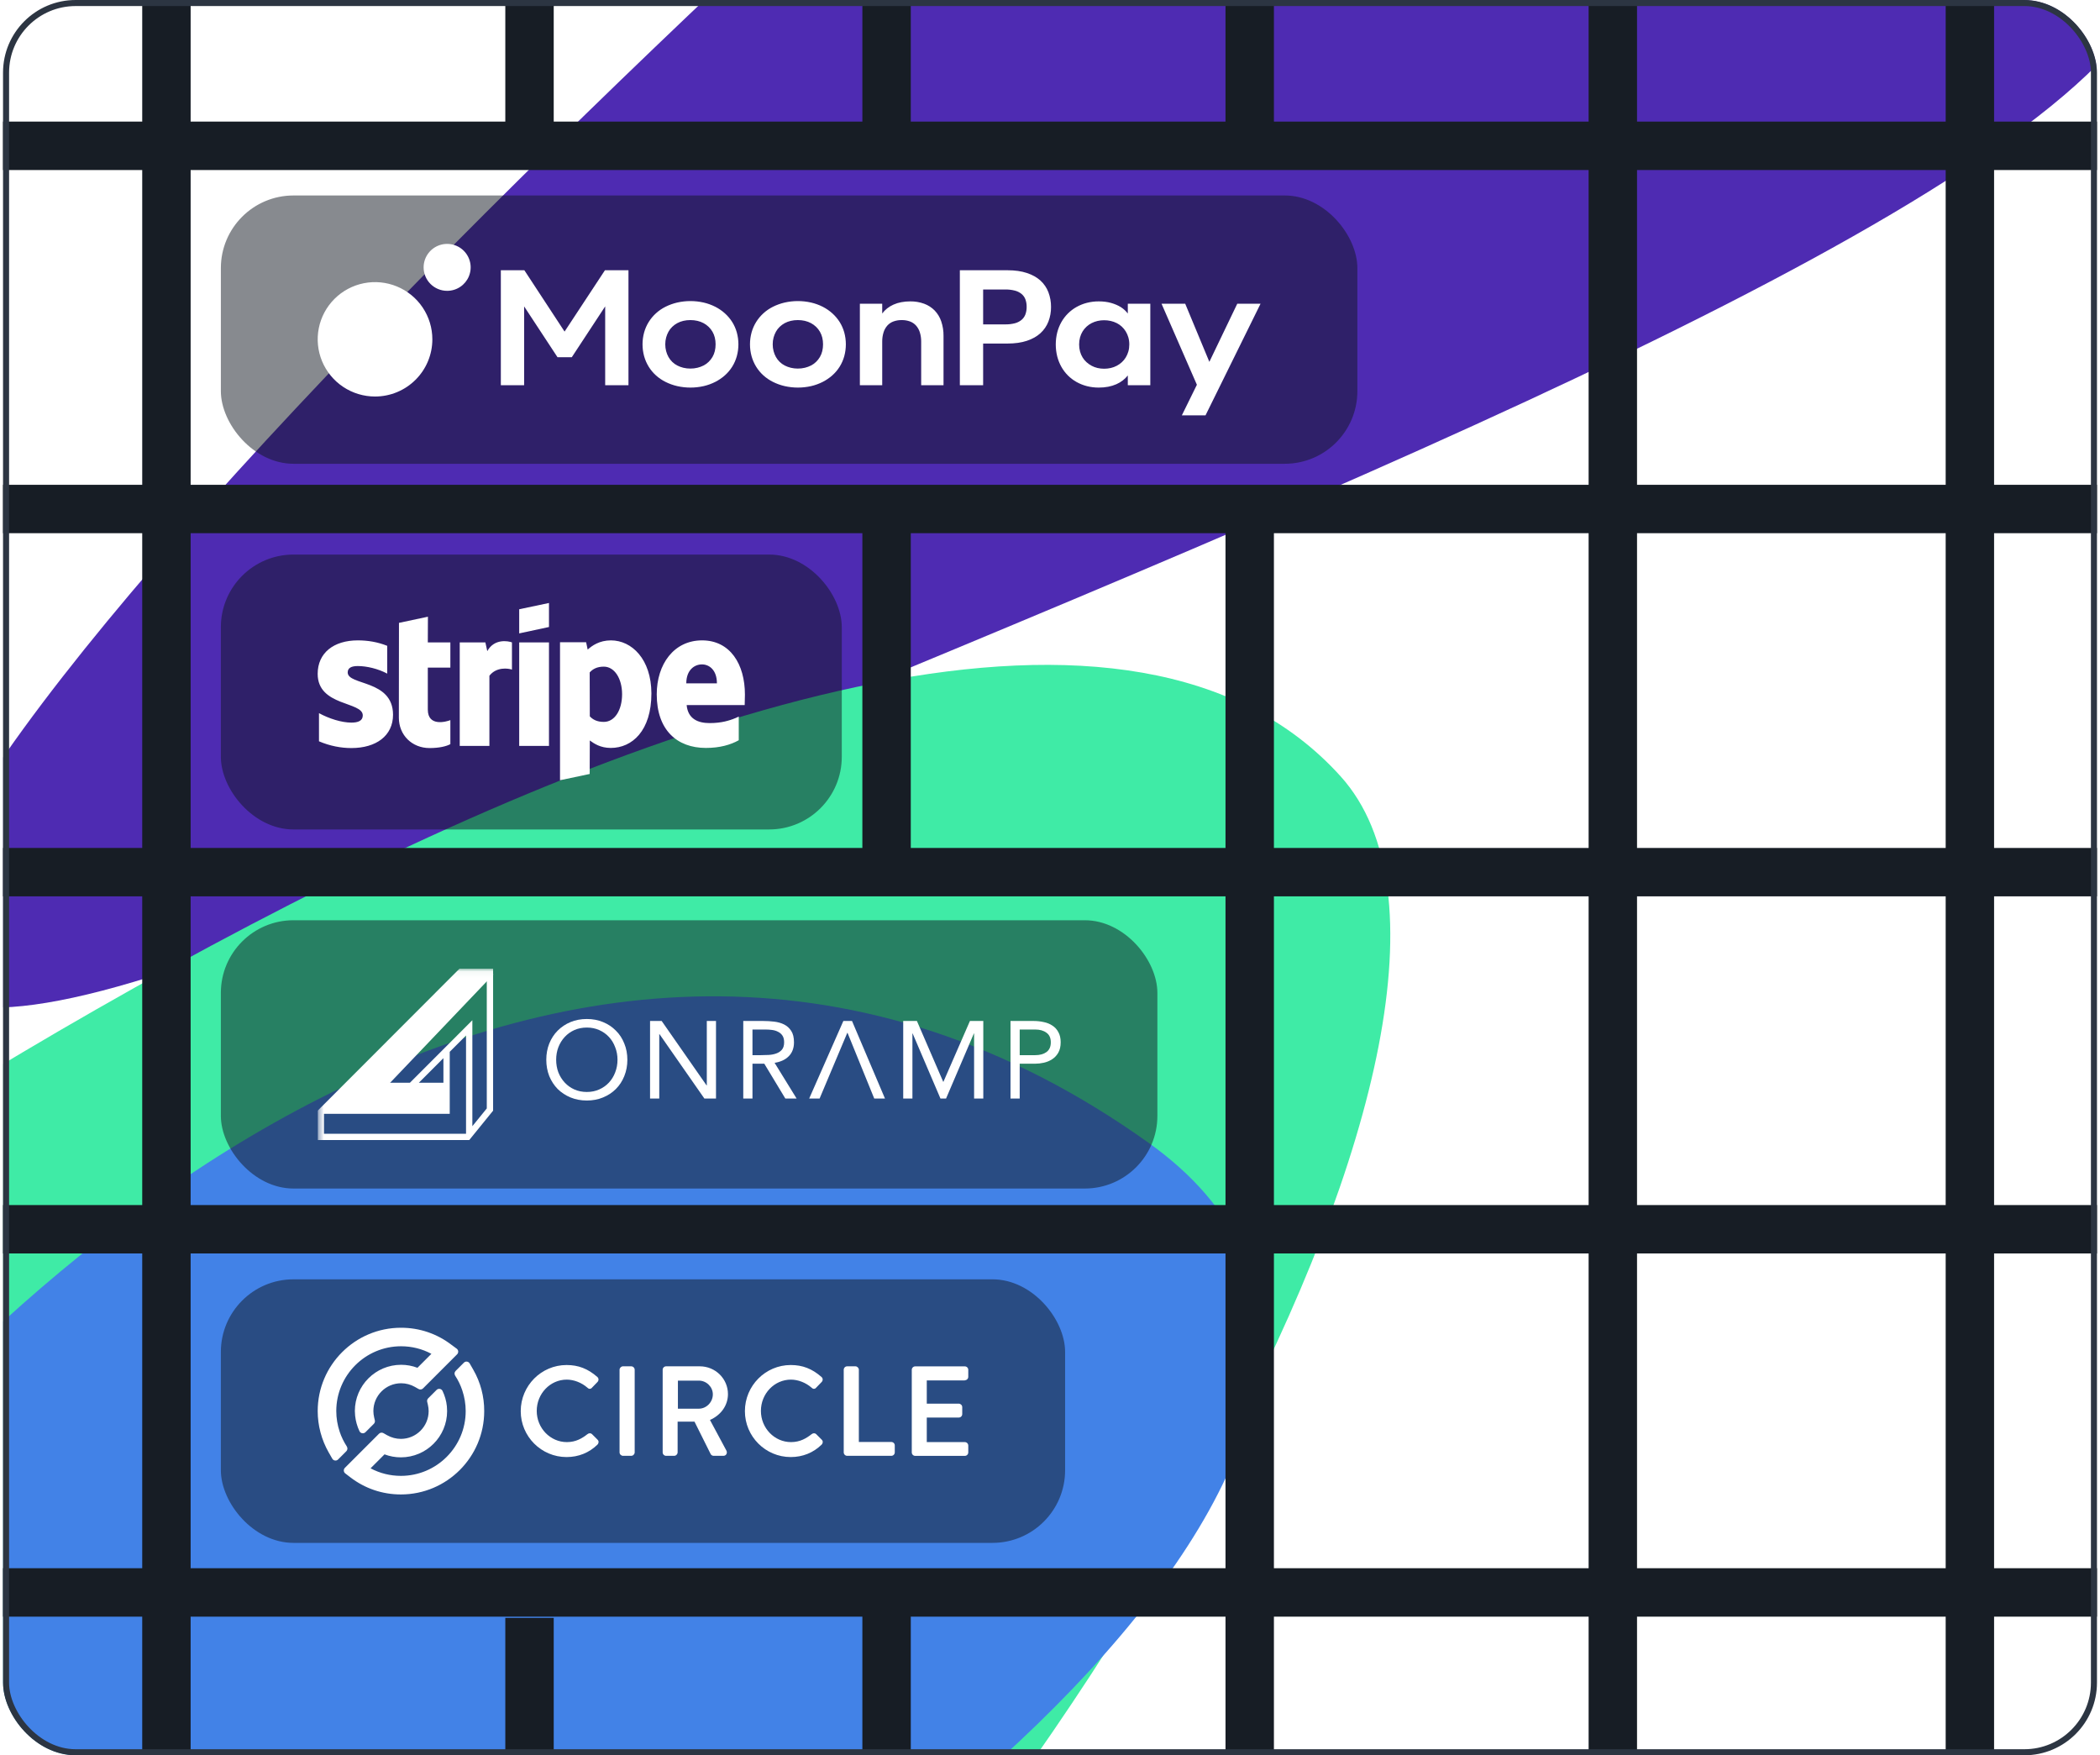 <svg width="347" height="290" viewBox="0 0 347 290" fill="none" xmlns="http://www.w3.org/2000/svg">
<g clip-path="url(#clip0_7863_43944)">
<g filter="url(#filter0_f_7863_43944)">
<path d="M174.587 -53.356C64.415 44.327 -113.59 221.699 55.769 149.72C267.467 59.747 547.752 -35.971 174.587 -53.356Z" fill="#4E2BB2"/>
</g>
<g filter="url(#filter1_f_7863_43944)">
<path d="M-90.69 238.689C-86.945 232.145 153.63 53.045 221.517 128.259C289.403 203.472 -85.712 683.454 -90.69 238.689Z" fill="#3FEBA6"/>
</g>
<g filter="url(#filter2_f_7863_43944)">
<path d="M189.848 188.851C94.949 121.026 -3.529 211.47 -40.906 265.17L-51.943 280.303C-190.013 523.347 308.471 273.633 189.848 188.851Z" fill="#4282E7"/>
</g>
<rect x="321.5" y="-18.908" width="8" height="332" fill="#171D25"/>
<rect x="23.5" y="-18.908" width="8" height="332" fill="#171D25"/>
<rect x="411.5" y="20.092" width="8" height="581" transform="rotate(90 411.5 20.092)" fill="#171D25"/>
<rect x="83.496" y="267.297" width="8" height="46" fill="#171D25"/>
<rect x="411.5" y="80.093" width="8" height="581" transform="rotate(90 411.5 80.093)" fill="#171D25"/>
<rect x="142.496" y="87.297" width="8" height="53" fill="#171D25"/>
<rect x="411.5" y="140.093" width="8" height="581" transform="rotate(90 411.5 140.093)" fill="#171D25"/>
<rect x="202.5" y="86.297" width="8" height="227" fill="#171D25"/>
<rect x="411.5" y="199.093" width="8" height="581" transform="rotate(90 411.5 199.093)" fill="#171D25"/>
<rect x="262.5" y="-18.908" width="8" height="332" fill="#171D25"/>
<rect x="411.5" y="259.093" width="8" height="581" transform="rotate(90 411.5 259.093)" fill="#171D25"/>
<rect x="83.496" y="-19.704" width="8" height="46" fill="#171D25"/>
<rect x="142.496" y="-28.704" width="8" height="53" fill="#171D25"/>
<rect x="202.5" y="-28.704" width="8" height="53" fill="#171D25"/>
<rect x="142.496" y="263.297" width="8" height="53" fill="#171D25"/>
<rect x="36.496" y="32.296" width="187.794" height="44.326" rx="12" fill="#111720" fill-opacity="0.5"/>
<g clip-path="url(#clip1_7863_43944)">
<path d="M197.772 63.569L191.93 50.181H195.842L199.832 59.783L204.443 50.181H208.29L199.197 68.623H195.285L197.772 63.569ZM183.546 60.797C183.891 60.719 184.224 60.595 184.537 60.429C184.839 60.269 185.12 60.071 185.372 59.841C185.625 59.61 185.843 59.345 186.02 59.053C186.206 58.746 186.35 58.415 186.448 58.071C186.554 57.694 186.606 57.305 186.603 56.914C186.607 56.519 186.554 56.125 186.448 55.744C186.349 55.399 186.206 55.069 186.02 54.762C185.842 54.469 185.624 54.201 185.372 53.967C185.123 53.735 184.841 53.539 184.537 53.386C184.222 53.228 183.889 53.108 183.546 53.03C183.185 52.948 182.815 52.907 182.445 52.908C182.076 52.906 181.709 52.947 181.35 53.03C181.011 53.108 180.682 53.228 180.372 53.386C180.069 53.541 179.788 53.737 179.537 53.967C179.282 54.2 179.062 54.468 178.883 54.762C178.697 55.068 178.556 55.399 178.462 55.744C178.359 56.126 178.309 56.519 178.313 56.914C178.31 57.304 178.36 57.694 178.462 58.071C178.556 58.416 178.697 58.746 178.883 59.053C179.061 59.346 179.281 59.612 179.537 59.841C179.791 60.069 180.072 60.267 180.372 60.429C180.68 60.595 181.009 60.719 181.35 60.797C181.709 60.88 182.076 60.922 182.445 60.92C182.815 60.921 183.185 60.88 183.546 60.797ZM179.602 63.796C179.002 63.643 178.425 63.413 177.885 63.111C176.834 62.521 175.967 61.654 175.379 60.604C175.075 60.061 174.845 59.481 174.692 58.878C174.373 57.584 174.373 56.231 174.692 54.937C174.844 54.336 175.075 53.758 175.379 53.218C175.97 52.172 176.836 51.307 177.885 50.717C178.425 50.415 179.002 50.184 179.602 50.032C180.243 49.87 180.902 49.789 181.564 49.793C181.921 49.792 182.278 49.814 182.633 49.858C182.959 49.898 183.281 49.963 183.598 50.051C183.891 50.135 184.179 50.236 184.459 50.355C184.722 50.467 184.975 50.598 185.217 50.749C185.444 50.892 185.657 51.056 185.852 51.24C186.034 51.413 186.203 51.599 186.357 51.796V50.181H190.075V63.647H186.357V62.032C186.119 62.329 185.847 62.598 185.547 62.833C185.215 63.093 184.852 63.31 184.466 63.479C184.036 63.667 183.586 63.806 183.125 63.893C182.61 63.99 182.088 64.037 181.564 64.035C180.902 64.038 180.243 63.958 179.602 63.796ZM166.105 53.593C166.637 53.602 167.169 53.541 167.685 53.412C168.088 53.31 168.463 53.123 168.786 52.862C169.078 52.62 169.301 52.306 169.434 51.951C169.579 51.549 169.649 51.125 169.641 50.698C169.649 50.273 169.579 49.85 169.434 49.45C169.3 49.1 169.077 48.79 168.786 48.552C168.462 48.296 168.086 48.111 167.685 48.01C167.169 47.88 166.637 47.819 166.105 47.829H162.452V53.593L166.105 53.593ZM158.604 44.649H166.467C167.702 44.649 168.773 44.8 169.68 45.102C170.587 45.403 171.334 45.821 171.921 46.355C172.505 46.885 172.956 47.545 173.236 48.281C173.53 49.057 173.677 49.881 173.67 50.711C173.679 51.538 173.532 52.36 173.236 53.134C172.951 53.864 172.501 54.518 171.921 55.046C171.334 55.585 170.587 56.005 169.68 56.306C168.773 56.608 167.702 56.759 166.467 56.759H162.452V63.647H158.604V44.649ZM142.084 50.181H145.776V51.796C146.004 51.483 146.274 51.202 146.579 50.963C146.902 50.71 147.254 50.497 147.628 50.329C148.041 50.145 148.473 50.011 148.917 49.929C149.41 49.836 149.911 49.791 150.413 49.793C151.195 49.782 151.972 49.913 152.706 50.181C153.36 50.421 153.953 50.803 154.442 51.299C154.933 51.812 155.305 52.428 155.53 53.101C155.79 53.876 155.917 54.689 155.906 55.505V63.647H152.214V56.462C152.223 55.936 152.148 55.413 151.994 54.911C151.866 54.496 151.652 54.113 151.365 53.786C151.09 53.483 150.746 53.25 150.362 53.108C149.926 52.951 149.465 52.874 149.001 52.882C148.536 52.874 148.073 52.951 147.635 53.108C147.248 53.249 146.901 53.482 146.624 53.786C146.338 54.113 146.124 54.496 145.996 54.911C145.841 55.413 145.767 55.936 145.776 56.462V63.647H142.084V50.181ZM132.999 60.759C133.352 60.674 133.693 60.548 134.016 60.384C134.324 60.227 134.605 60.024 134.852 59.783C135.096 59.545 135.307 59.275 135.48 58.982C135.656 58.679 135.787 58.353 135.869 58.012C135.957 57.644 136 57.267 135.998 56.888C136 56.511 135.957 56.136 135.869 55.77C135.705 55.096 135.352 54.481 134.852 54C134.602 53.76 134.321 53.556 134.016 53.392C133.696 53.221 133.354 53.092 132.999 53.011C132.615 52.923 132.221 52.88 131.827 52.882C131.437 52.88 131.048 52.923 130.668 53.011C130.315 53.092 129.975 53.22 129.657 53.392C129.355 53.557 129.076 53.761 128.828 54C128.584 54.234 128.376 54.504 128.213 54.801C128.046 55.105 127.915 55.429 127.824 55.764C127.726 56.13 127.678 56.509 127.682 56.888C127.68 57.267 127.727 57.645 127.824 58.012C127.913 58.35 128.043 58.676 128.213 58.982C128.378 59.277 128.586 59.547 128.828 59.783C129.073 60.023 129.352 60.226 129.657 60.384C129.978 60.549 130.317 60.674 130.668 60.759C131.047 60.851 131.436 60.896 131.827 60.894C132.222 60.897 132.615 60.851 132.999 60.759ZM129.651 63.789C128.985 63.635 128.339 63.403 127.727 63.098C127.152 62.812 126.618 62.449 126.14 62.019C125.678 61.601 125.276 61.12 124.949 60.591C124.616 60.051 124.361 59.469 124.191 58.859C123.837 57.569 123.837 56.207 124.191 54.917C124.36 54.309 124.616 53.728 124.949 53.192C125.279 52.664 125.68 52.184 126.14 51.764C126.616 51.331 127.15 50.965 127.727 50.678C128.339 50.374 128.985 50.142 129.651 49.987C131.092 49.66 132.588 49.66 134.029 49.987C134.691 50.14 135.333 50.372 135.94 50.678C136.514 50.97 137.047 51.334 137.527 51.764C137.994 52.182 138.402 52.663 138.738 53.192C139.074 53.727 139.332 54.308 139.502 54.917C139.856 56.207 139.856 57.569 139.502 58.859C139.331 59.469 139.074 60.053 138.738 60.591C138.404 61.122 137.996 61.603 137.527 62.019C137.046 62.445 136.513 62.807 135.94 63.098C135.335 63.403 134.696 63.635 134.036 63.789C132.592 64.117 131.094 64.117 129.651 63.789ZM115.245 60.759C115.597 60.674 115.938 60.548 116.262 60.384C116.569 60.227 116.851 60.024 117.097 59.783C117.341 59.545 117.552 59.275 117.725 58.982C117.902 58.679 118.033 58.353 118.114 58.012C118.202 57.644 118.246 57.267 118.243 56.888C118.246 56.511 118.202 56.136 118.114 55.77C117.951 55.096 117.598 54.481 117.097 54C116.848 53.76 116.566 53.556 116.262 53.392C115.941 53.221 115.599 53.092 115.245 53.011C114.86 52.923 114.467 52.88 114.072 52.882C113.682 52.88 113.293 52.923 112.913 53.011C112.56 53.092 112.221 53.22 111.903 53.392C111.6 53.557 111.322 53.761 111.074 54C110.829 54.234 110.622 54.504 110.458 54.801C110.291 55.105 110.161 55.429 110.07 55.764C109.972 56.13 109.924 56.508 109.927 56.888C109.925 57.267 109.973 57.645 110.07 58.012C110.158 58.35 110.289 58.676 110.458 58.982C110.624 59.277 110.831 59.547 111.074 59.783C111.318 60.023 111.598 60.226 111.903 60.384C112.223 60.549 112.562 60.674 112.913 60.759C113.293 60.851 113.682 60.896 114.072 60.894C114.467 60.897 114.861 60.851 115.245 60.759ZM111.896 63.789C111.23 63.635 110.584 63.403 109.973 63.098C109.397 62.812 108.863 62.449 108.386 62.019C107.923 61.601 107.522 61.12 107.194 60.591C106.862 60.052 106.607 59.469 106.436 58.859C106.082 57.569 106.082 56.207 106.436 54.917C106.606 54.309 106.861 53.728 107.194 53.192C107.524 52.664 107.925 52.184 108.386 51.764C108.862 51.331 109.396 50.965 109.973 50.678C110.584 50.374 111.23 50.142 111.896 49.987C113.337 49.66 114.834 49.66 116.275 49.987C116.937 50.14 117.578 50.373 118.185 50.678C118.759 50.97 119.293 51.335 119.772 51.764C120.24 52.182 120.647 52.663 120.983 53.192C121.32 53.727 121.577 54.308 121.747 54.917C122.102 56.207 122.102 57.569 121.747 58.859C121.577 59.47 121.319 60.053 120.983 60.591C120.65 61.122 120.242 61.603 119.772 62.019C119.292 62.445 118.758 62.807 118.185 63.098C117.58 63.403 116.941 63.635 116.281 63.789C114.838 64.117 113.339 64.117 111.896 63.789ZM82.758 44.649H86.644L93.289 54.782L99.96 44.649H103.847V63.647H99.999V50.62L94.481 59.02H92.123L86.605 50.62V63.647H82.758V44.649Z" fill="white"/>
<path d="M73.884 48.05C74.653 48.05 75.404 47.823 76.043 47.397C76.683 46.971 77.181 46.365 77.475 45.657C77.769 44.948 77.846 44.169 77.696 43.417C77.546 42.664 77.176 41.974 76.632 41.431C76.089 40.889 75.396 40.52 74.642 40.37C73.889 40.221 73.107 40.298 72.397 40.591C71.687 40.885 71.08 41.381 70.653 42.019C70.226 42.657 69.998 43.406 69.998 44.173C69.998 44.682 70.099 45.186 70.294 45.657C70.489 46.127 70.775 46.554 71.136 46.914C71.497 47.275 71.926 47.56 72.397 47.755C72.869 47.95 73.374 48.05 73.884 48.05ZM61.968 65.511C60.095 65.511 58.264 64.957 56.706 63.919C55.148 62.88 53.934 61.404 53.217 59.678C52.5 57.951 52.313 56.05 52.678 54.217C53.044 52.384 53.946 50.7 55.27 49.379C56.595 48.057 58.283 47.157 60.121 46.792C61.958 46.428 63.863 46.615 65.594 47.33C67.324 48.045 68.804 49.257 69.845 50.811C70.885 52.365 71.441 54.192 71.441 56.061C71.441 57.302 71.196 58.531 70.72 59.678C70.244 60.824 69.546 61.866 68.667 62.743C67.787 63.621 66.743 64.317 65.594 64.792C64.444 65.267 63.212 65.511 61.968 65.511Z" fill="white"/>
</g>
<rect x="36.496" y="91.622" width="102.598" height="45.416" rx="12" fill="#111720" fill-opacity="0.5"/>
<g clip-path="url(#clip2_7863_43944)">
<path d="M57.454 111.098C57.454 110.335 58.081 110.042 59.12 110.042C60.611 110.042 62.493 110.492 63.984 111.293V106.699C62.356 106.054 60.748 105.8 59.12 105.8C55.14 105.8 52.492 107.872 52.492 111.332C52.492 116.728 59.944 115.868 59.944 118.194C59.944 119.093 59.16 119.386 58.062 119.386C56.434 119.386 54.355 118.722 52.708 117.823V122.475C54.532 123.257 56.375 123.59 58.062 123.59C62.141 123.59 64.945 121.576 64.945 118.077C64.925 112.251 57.454 113.287 57.454 111.098ZM70.71 101.89L65.925 102.906L65.906 118.565C65.906 121.459 68.082 123.59 70.985 123.59C72.593 123.59 73.769 123.296 74.417 122.944V118.976C73.789 119.23 70.691 120.129 70.691 117.236V110.296H74.417V106.132H70.691L70.71 101.89ZM80.516 107.579L80.202 106.132H75.966V123.238H80.868V111.645C82.025 110.14 83.987 110.413 84.594 110.628V106.132C83.967 105.897 81.673 105.467 80.516 107.579ZM85.791 106.132H90.713V123.238H85.791V106.132ZM85.791 104.646L90.713 103.591V99.622L85.791 100.658V104.646ZM100.95 105.8C99.028 105.8 97.792 106.699 97.106 107.325L96.851 106.112H92.537V128.907L97.439 127.871L97.459 122.338C98.165 122.847 99.204 123.57 100.93 123.57C104.44 123.57 107.637 120.755 107.637 114.558C107.617 108.888 104.381 105.8 100.95 105.8ZM99.773 119.269C98.616 119.269 97.93 118.859 97.459 118.35L97.439 111.098C97.949 110.531 98.655 110.14 99.773 110.14C101.558 110.14 102.793 112.134 102.793 114.695C102.793 117.314 101.577 119.269 99.773 119.269ZM123.09 114.753C123.09 109.749 120.658 105.8 116.01 105.8C111.343 105.8 108.519 109.749 108.519 114.714C108.519 120.599 111.853 123.57 116.638 123.57C118.972 123.57 120.737 123.042 122.07 122.299V118.389C120.737 119.054 119.207 119.465 117.266 119.465C115.363 119.465 113.677 118.8 113.461 116.493H123.051C123.051 116.239 123.09 115.222 123.09 114.753ZM113.402 112.896C113.402 110.687 114.755 109.768 115.991 109.768C117.187 109.768 118.462 110.687 118.462 112.896H113.402Z" fill="white"/>
</g>
<rect x="36.496" y="152.038" width="154.747" height="44.326" rx="12" fill="#111720" fill-opacity="0.5"/>
<g clip-path="url(#clip3_7863_43944)">
<mask id="mask0_7863_43944" style="mask-type:luminance" maskUnits="userSpaceOnUse" x="52" y="160" width="37" height="30">
<path d="M88.372 160.051H52.492V189.322H88.372V160.051Z" fill="white"/>
</mask>
<g mask="url(#mask0_7863_43944)">
<path d="M76.159 160.982H81.543L63.658 179.731H68.42H74.089V183.688H53.453L76.159 160.982Z" fill="white"/>
<path fill-rule="evenodd" clip-rule="evenodd" d="M78.051 168.557V186.065L80.435 183.13V161.892L64.253 178.89H67.73L78.051 168.557ZM69.206 178.89H73.27V174.821L69.206 178.89ZM74.314 173.775V184.022H53.536V187.32H77.007V171.08L74.314 173.775ZM77.529 188.364H52.492V183.5L75.927 160.038H81.479V183.5L77.529 188.364ZM79.764 161.082L61.817 179.934H73.27V182.978H54.49L76.36 161.082H79.764Z" fill="white"/>
</g>
<path d="M96.967 181.822C95.989 181.822 95.091 181.653 94.27 181.315C93.461 180.978 92.755 180.513 92.152 179.922C91.561 179.318 91.096 178.606 90.758 177.786C90.432 176.953 90.269 176.054 90.269 175.089C90.269 174.123 90.432 173.23 90.758 172.41C91.096 171.577 91.561 170.865 92.152 170.274C92.755 169.67 93.461 169.2 94.27 168.862C95.091 168.524 95.989 168.355 96.967 168.355C97.944 168.355 98.838 168.524 99.646 168.862C100.467 169.2 101.172 169.67 101.764 170.274C102.367 170.865 102.832 171.577 103.158 172.41C103.496 173.23 103.664 174.123 103.664 175.089C103.664 176.054 103.496 176.953 103.158 177.786C102.832 178.606 102.367 179.318 101.764 179.922C101.172 180.513 100.467 180.978 99.646 181.315C98.838 181.653 97.944 181.822 96.967 181.822ZM96.967 180.41C97.715 180.41 98.397 180.272 99.012 179.994C99.64 179.717 100.177 179.336 100.623 178.854C101.07 178.371 101.414 177.81 101.655 177.17C101.909 176.519 102.035 175.825 102.035 175.089C102.035 174.353 101.909 173.665 101.655 173.025C101.414 172.373 101.07 171.806 100.623 171.324C100.177 170.841 99.64 170.461 99.012 170.183C98.397 169.906 97.715 169.767 96.967 169.767C96.219 169.767 95.531 169.906 94.903 170.183C94.288 170.461 93.757 170.841 93.311 171.324C92.864 171.806 92.514 172.373 92.261 173.025C92.019 173.665 91.899 174.353 91.899 175.089C91.899 175.825 92.019 176.519 92.261 177.17C92.514 177.81 92.864 178.371 93.311 178.854C93.757 179.336 94.288 179.717 94.903 179.994C95.531 180.272 96.219 180.41 96.967 180.41Z" fill="white"/>
<path d="M107.414 168.681H109.333L116.754 179.325H116.791V168.681H118.311V181.497H116.392L108.971 170.853H108.935V181.497H107.414V168.681Z" fill="white"/>
<path d="M122.816 168.681H126.093C126.708 168.681 127.318 168.717 127.921 168.79C128.536 168.862 129.085 169.019 129.568 169.26C130.051 169.502 130.443 169.858 130.745 170.328C131.046 170.787 131.197 171.414 131.197 172.211C131.197 173.152 130.914 173.912 130.347 174.492C129.779 175.071 128.995 175.439 127.993 175.596L131.632 181.497H129.767L126.292 175.741H124.337V181.497H122.816V168.681ZM124.337 174.329H125.695C126.117 174.329 126.551 174.317 126.998 174.293C127.456 174.268 127.873 174.19 128.247 174.057C128.633 173.924 128.947 173.719 129.188 173.442C129.442 173.152 129.568 172.742 129.568 172.211C129.568 171.752 129.478 171.384 129.297 171.107C129.116 170.829 128.874 170.618 128.573 170.473C128.283 170.316 127.951 170.214 127.577 170.165C127.215 170.117 126.847 170.093 126.473 170.093H124.337V174.329Z" fill="white"/>
<path d="M149.246 168.681H151.509L155.854 178.727H155.89L160.27 168.681H162.478V181.497H160.958V170.745H160.921L156.324 181.497H155.4L150.803 170.745H150.767V181.497H149.246V168.681Z" fill="white"/>
<path d="M166.973 168.681H170.774C171.365 168.681 171.927 168.741 172.458 168.862C173 168.971 173.477 169.164 173.888 169.441C174.31 169.707 174.641 170.069 174.883 170.527C175.136 170.974 175.264 171.529 175.264 172.193C175.264 172.893 175.131 173.472 174.865 173.931C174.6 174.389 174.255 174.751 173.833 175.017C173.423 175.282 172.97 175.469 172.475 175.578C171.981 175.686 171.511 175.741 171.064 175.741H168.494V181.497H166.973V168.681ZM168.494 174.329H171.064C171.824 174.329 172.44 174.16 172.91 173.822C173.393 173.472 173.634 172.935 173.634 172.211C173.634 171.487 173.393 170.956 172.91 170.618C172.44 170.268 171.824 170.093 171.064 170.093H168.494V174.329Z" fill="white"/>
<path d="M139.355 168.681H140.785L146.233 181.497H144.459L140.042 170.636H140.006L135.427 181.497H133.707L139.355 168.681Z" fill="white"/>
</g>
<rect x="36.496" y="211.364" width="139.5" height="43.542" rx="12" fill="#111720" fill-opacity="0.5"/>
<path d="M78.209 226.308L77.608 225.262C77.405 224.913 76.93 224.845 76.65 225.136L75.284 226.501C75.081 226.705 75.052 227.024 75.207 227.276C75.71 228.041 76.107 228.864 76.388 229.716C76.756 230.811 76.95 231.973 76.95 233.135C76.95 239.033 72.147 243.836 66.249 243.836C64.477 243.836 62.763 243.41 61.232 242.587L63.537 240.282C64.399 240.611 65.319 240.776 66.239 240.776C70.452 240.776 73.88 237.348 73.88 233.135C73.88 232.873 73.861 232.612 73.841 232.341C73.754 231.46 73.502 230.598 73.125 229.804C72.941 229.426 72.437 229.339 72.137 229.639L70.752 231.024C70.607 231.169 70.539 231.392 70.587 231.595L70.704 232.089C70.781 232.438 70.829 232.786 70.829 233.135C70.829 235.663 68.776 237.725 66.239 237.725C65.445 237.725 64.661 237.512 63.973 237.125L63.363 236.776C63.121 236.641 62.821 236.679 62.627 236.873L56.991 242.509C56.729 242.771 56.758 243.206 57.049 243.429L57.882 244.068C60.303 245.928 63.189 246.906 66.249 246.906C73.832 246.906 80.01 240.737 80.01 233.145C80.02 230.733 79.4 228.37 78.209 226.308Z" fill="white"/>
<path d="M74.624 222.202C72.203 220.342 69.317 219.364 66.257 219.364C58.675 219.364 52.496 225.533 52.496 233.125C52.496 235.517 53.126 237.88 54.307 239.953L54.907 240.999C55.111 241.347 55.585 241.415 55.866 241.125L57.232 239.759C57.435 239.556 57.464 239.236 57.309 238.984C56.815 238.219 56.408 237.396 56.128 236.544C55.76 235.45 55.566 234.288 55.566 233.125C55.566 227.228 60.369 222.424 66.267 222.424C68.039 222.424 69.753 222.851 71.283 223.674L68.979 225.979C68.117 225.649 67.197 225.485 66.277 225.485C62.064 225.485 58.636 228.913 58.636 233.125C58.636 233.251 58.675 233.832 58.684 233.929C58.781 234.811 59.023 235.663 59.401 236.457C59.585 236.835 60.089 236.922 60.389 236.621L61.773 235.237C61.919 235.091 61.987 234.869 61.938 234.665L61.822 234.171C61.745 233.823 61.696 233.474 61.696 233.125C61.696 230.598 63.749 228.535 66.286 228.535C67.081 228.535 67.865 228.748 68.552 229.136L69.163 229.484C69.405 229.62 69.705 229.581 69.899 229.387L75.535 223.751C75.796 223.49 75.767 223.054 75.477 222.831L74.624 222.202Z" fill="white"/>
<path d="M97.802 236.922C97.598 236.747 97.308 236.757 97.075 236.941C96.194 237.629 95.167 238.258 93.666 238.258C90.926 238.258 88.689 235.944 88.689 233.106C88.689 230.249 90.916 227.935 93.647 227.935C94.838 227.935 96.117 228.438 97.056 229.262C97.23 229.436 97.385 229.465 97.482 229.455C97.579 229.446 97.714 229.407 97.831 229.252L98.722 228.332C98.838 228.216 98.896 228.061 98.896 227.906C98.896 227.751 98.818 227.596 98.692 227.489C97.143 226.134 95.574 225.523 93.618 225.523C89.444 225.523 86.045 228.942 86.045 233.145C86.045 237.328 89.444 240.728 93.618 240.728C95.584 240.728 97.346 240.021 98.722 238.675C98.838 238.558 98.906 238.384 98.906 238.219C98.906 238.074 98.838 237.948 98.741 237.861L97.802 236.922Z" fill="white"/>
<path d="M104.301 225.737H102.945C102.635 225.737 102.374 226.008 102.374 226.308V239.953C102.374 240.263 102.645 240.525 102.945 240.525H104.301C104.611 240.525 104.873 240.253 104.873 239.953V226.308C104.873 225.998 104.611 225.737 104.301 225.737Z" fill="white"/>
<path d="M120.286 230.327C120.286 227.79 118.204 225.737 115.638 225.737H110.069C109.75 225.737 109.498 225.998 109.498 226.308V239.953C109.498 240.273 109.76 240.525 110.069 240.525H111.396C111.706 240.525 111.968 240.253 111.968 239.953V234.879H114.757L117.429 240.234C117.497 240.37 117.681 240.525 117.923 240.525H119.521C119.744 240.525 119.928 240.428 120.025 240.253C120.131 240.079 120.131 239.847 120.025 239.653L117.313 234.598C119.163 233.784 120.286 232.167 120.286 230.327ZM117.788 230.366C117.788 231.654 116.732 232.738 115.473 232.738H112.016V228.1H115.473C116.732 228.1 117.788 229.136 117.788 230.366Z" fill="white"/>
<path d="M134.844 236.922C134.64 236.747 134.35 236.757 134.117 236.941C133.236 237.629 132.209 238.258 130.708 238.258C127.968 238.258 125.731 235.944 125.731 233.106C125.731 230.249 127.958 227.935 130.689 227.935C131.88 227.935 133.158 228.438 134.098 229.262C134.272 229.436 134.427 229.465 134.524 229.455C134.621 229.446 134.756 229.407 134.873 229.252L135.764 228.332C135.88 228.216 135.938 228.061 135.938 227.906C135.938 227.751 135.86 227.596 135.734 227.489C134.185 226.134 132.616 225.523 130.66 225.523C126.486 225.523 123.087 228.942 123.087 233.145C123.087 237.328 126.486 240.728 130.66 240.728C132.626 240.728 134.388 240.021 135.764 238.675C135.88 238.558 135.948 238.384 135.948 238.219C135.948 238.074 135.88 237.948 135.783 237.861L134.844 236.922Z" fill="white"/>
<path d="M147.28 238.239H141.915V226.308C141.915 225.998 141.643 225.737 141.343 225.737H139.987C139.668 225.737 139.416 225.998 139.416 226.308V239.953C139.416 240.273 139.677 240.525 139.987 240.525H147.28C147.599 240.525 147.851 240.263 147.851 239.953V238.82C147.861 238.501 147.599 238.239 147.28 238.239Z" fill="white"/>
<path d="M159.424 228.041C159.744 228.041 159.996 227.78 159.996 227.47V226.317C159.996 225.998 159.734 225.746 159.424 225.746H151.232C150.912 225.746 150.66 226.008 150.66 226.317V239.962C150.66 240.282 150.922 240.534 151.232 240.534H159.424C159.744 240.534 159.996 240.272 159.996 239.962V238.829C159.996 238.51 159.734 238.258 159.424 238.258H153.139V234.2H158.427C158.746 234.2 158.998 233.939 158.998 233.629V232.477C158.998 232.167 158.727 231.905 158.427 231.905H153.139V228.07H159.424V228.041Z" fill="white"/>
</g>
<rect x="1" y="0.5" width="345" height="289" rx="11.5" stroke="#2C3542"/>
<defs>
<filter id="filter0_f_7863_43944" x="-55.453" y="-94.723" width="454.077" height="302.559" filterUnits="userSpaceOnUse" color-interpolation-filters="sRGB">
<feFlood flood-opacity="0" result="BackgroundImageFix"/>
<feBlend mode="normal" in="SourceGraphic" in2="BackgroundImageFix" result="shape"/>
<feGaussianBlur stdDeviation="20.683" result="effect1_foregroundBlur_7863_43944"/>
</filter>
<filter id="filter1_f_7863_43944" x="-114.512" y="86.024" width="368.064" height="363.124" filterUnits="userSpaceOnUse" color-interpolation-filters="sRGB">
<feFlood flood-opacity="0" result="BackgroundImageFix"/>
<feBlend mode="normal" in="SourceGraphic" in2="BackgroundImageFix" result="shape"/>
<feGaussianBlur stdDeviation="11.911" result="effect1_foregroundBlur_7863_43944"/>
</filter>
<filter id="filter2_f_7863_43944" x="-154.45" y="86.489" width="440.833" height="375.494" filterUnits="userSpaceOnUse" color-interpolation-filters="sRGB">
<feFlood flood-opacity="0" result="BackgroundImageFix"/>
<feBlend mode="normal" in="SourceGraphic" in2="BackgroundImageFix" result="shape"/>
<feGaussianBlur stdDeviation="39.058" result="effect1_foregroundBlur_7863_43944"/>
</filter>
<clipPath id="clip0_7863_43944">
<rect x="0.5" width="346" height="290" rx="12" fill="white"/>
</clipPath>
<clipPath id="clip1_7863_43944">
<rect width="155.794" height="28.326" fill="white" transform="translate(52.496 40.296)"/>
</clipPath>
<clipPath id="clip2_7863_43944">
<rect width="70.598" height="29.416" fill="white" transform="translate(52.496 99.622)"/>
</clipPath>
<clipPath id="clip3_7863_43944">
<rect width="122.747" height="28.326" fill="white" transform="translate(52.496 160.038)"/>
</clipPath>
</defs>
</svg>
